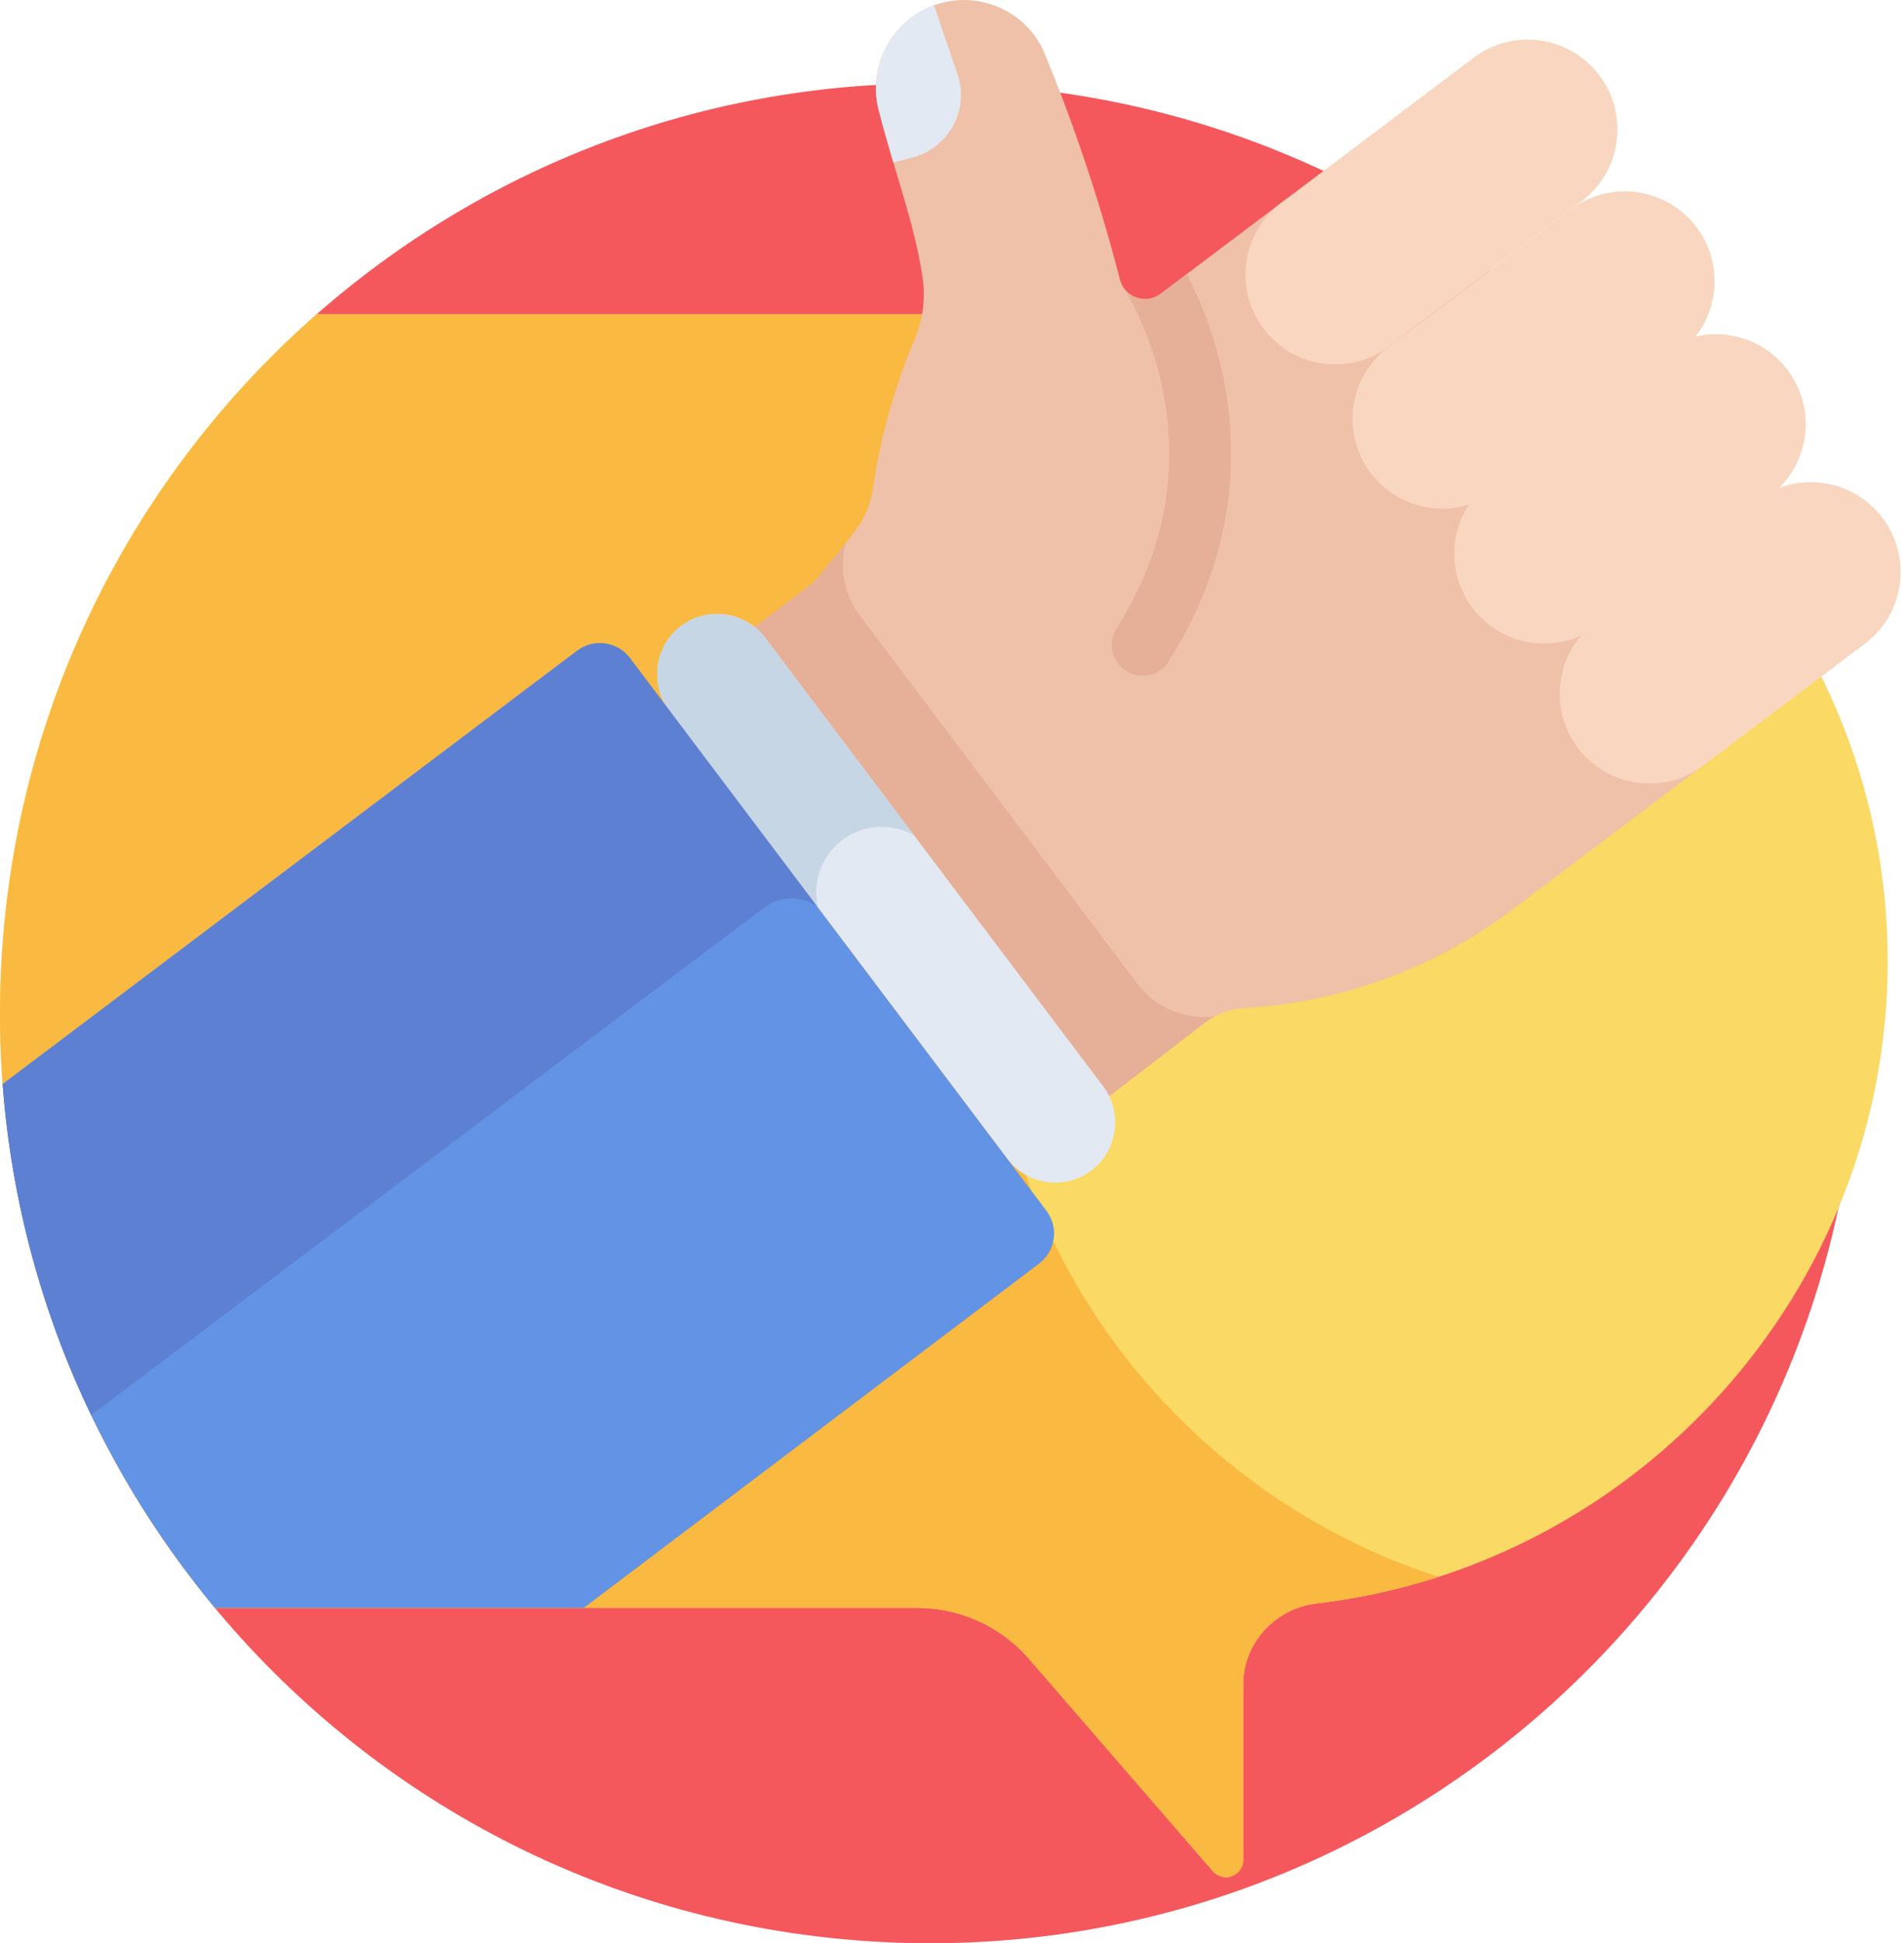 <svg width="447" height="456" viewBox="0 0 447 456" fill="none" xmlns="http://www.w3.org/2000/svg">
<path d="M230.148 19.915C170.217 16.63 114.615 37.859 73.078 74.859L49.387 376.026C86.837 421.737 142.614 452.179 206.269 455.667C326.599 462.261 429.492 370.06 436.085 249.731C442.679 129.402 350.478 26.509 230.148 19.915Z" fill="#F5585C"/>
<path d="M292.341 73.779C292.182 73.777 292.027 73.767 291.868 73.767H74.328C31.771 111.102 3.675 164.858 0.333 225.851C-2.806 283.123 16.448 336.434 50.45 377.302H215.394C225.444 377.302 235 381.667 241.581 389.263L284.75 439.096C287.207 441.933 291.867 440.195 291.867 436.442V395.407C291.867 395.023 291.878 394.639 291.897 394.258C292.393 384.936 299.792 377.354 309.063 376.267C384.296 367.448 443.172 303.036 443.172 225.535V225.534C443.173 142.375 375.386 74.288 292.341 73.779Z" fill="#FAD964"/>
<path d="M232.218 225.534C232.218 158.187 276.678 100.732 337.695 81.044C323.369 76.421 308.133 73.875 292.342 73.778C292.183 73.777 292.027 73.766 291.869 73.766H74.328C31.771 111.102 3.675 164.858 0.333 225.851C-2.806 283.122 16.448 336.434 50.45 377.302H215.394C225.444 377.302 235 381.667 241.581 389.263L284.75 439.096C287.207 441.933 291.867 440.194 291.867 436.442V395.408C291.867 395.023 291.878 394.639 291.897 394.258C292.393 384.936 299.792 377.354 309.063 376.267C318.921 375.111 328.494 372.992 337.694 370.024C276.678 350.334 232.218 292.881 232.218 225.534Z" fill="#FAB941"/>
<path d="M372.732 173.728C366.68 165.701 367.242 154.753 373.493 147.4C364.703 151.389 354.02 148.917 347.967 140.888C342.477 133.607 342.426 123.921 347.128 116.696C338.887 119.231 329.587 116.517 324.095 109.235C317.086 99.938 318.941 86.72 328.237 79.712L328.468 79.537C319.182 86.54 305.977 84.687 298.975 75.4L298.95 75.365C291.948 66.078 293.8 52.876 303.085 45.874L278.992 64.038L272.465 68.959C268.958 71.603 263.889 69.763 262.895 65.484C258.165 47.132 252.14 29.14 244.866 11.641C239.358 0.259 224.996 -3.528 214.592 3.657C207.349 8.659 204.055 17.692 206.38 26.182C210.195 40.915 214.679 52.428 216.578 64.963C217.323 69.875 216.707 74.889 214.78 79.468C211.302 87.73 207.021 100.078 204.965 114.499C204.465 118.006 203.142 121.349 201.032 124.193C195.673 131.413 190.765 136.901 190.765 136.901L190.671 136.972L175.996 148.036L259.093 258.251L282.806 240.017C285.529 237.918 288.83 236.741 292.262 236.54C315.432 235.18 337.658 226.874 356.044 212.706L402.056 178.015C392.77 184.848 379.691 182.959 372.732 173.728Z" fill="#EFC1A8"/>
<path d="M267.008 230.848L201.83 144.401C198.034 139.366 197.04 133.103 198.554 127.45C194.252 132.996 190.764 136.9 190.764 136.9L190.669 136.971L175.995 148.035L259.092 258.25C284.089 239.136 282.884 239.716 285.154 238.513C278.402 239.347 271.401 236.676 267.008 230.848Z" fill="#E5AF98"/>
<path d="M437.818 151.056L399.944 179.613C390.647 186.622 377.43 184.767 370.42 175.471C363.411 166.175 365.265 152.957 374.562 145.948L412.437 117.392C421.733 110.382 434.951 112.238 441.959 121.533C448.969 130.83 447.115 144.048 437.818 151.056Z" fill="#F9D6BF"/>
<path d="M415.535 116.344L375.178 146.772C365.882 153.781 352.664 151.927 345.655 142.63C338.646 133.334 340.5 120.116 349.796 113.107L390.153 82.68C399.449 75.67 412.667 77.526 419.675 86.821C426.686 96.117 424.831 109.335 415.535 116.344Z" fill="#F9D6BF"/>
<path d="M394.146 82.819L351.307 115.118C342.01 122.127 328.792 120.273 321.783 110.977C314.774 101.68 316.628 88.463 325.925 81.453L368.765 49.154C378.061 42.145 391.279 43.999 398.287 53.295C405.297 62.593 403.443 75.81 394.146 82.819Z" fill="#F9D6BF"/>
<path d="M371.352 47.204L326.157 81.279C316.871 88.281 303.666 86.428 296.664 77.142L296.638 77.107C289.637 67.82 291.489 54.616 300.775 47.614L345.97 13.54C355.257 6.537 368.461 8.39 375.462 17.676L375.488 17.711C382.49 26.998 380.639 40.202 371.352 47.204Z" fill="#F9D6BF"/>
<path d="M224.794 17.427L219.269 1.244C217.655 1.832 216.083 2.628 214.593 3.657C207.349 8.659 204.056 17.691 206.379 26.181C207.471 30.398 208.618 34.351 209.744 38.139L214.449 36.868C222.868 34.595 227.611 25.68 224.794 17.427Z" fill="#E2E9F2"/>
<path d="M256.222 274.677C250.025 279.349 241.133 278.101 236.461 271.904L157.115 166.666C152.443 160.469 153.691 151.577 159.888 146.904C166.085 142.232 174.977 143.48 179.649 149.677L258.995 254.916C263.666 261.113 262.419 270.005 256.222 274.677Z" fill="#E2E9F2"/>
<path d="M197.745 197.115C202.759 193.334 209.381 193.106 214.561 195.981L179.65 149.677C174.978 143.48 166.086 142.233 159.889 146.905C153.692 151.578 152.445 160.47 157.116 166.667L192.028 212.971C190.689 207.201 192.731 200.895 197.745 197.115Z" fill="#C7D6E5"/>
<path d="M287.059 87.913C284.862 77.567 281.262 69.382 278.62 64.319L272.465 68.96C269.667 71.069 265.882 70.319 263.958 67.759C267.635 73.767 286.775 108.667 262.129 147.466C259.986 150.84 260.984 155.313 264.358 157.456C267.744 159.606 272.213 158.59 274.348 155.228C291.076 128.891 290.494 104.085 287.059 87.913Z" fill="#E5AF98"/>
<path d="M147.898 154.44C144.955 150.537 139.406 149.759 135.503 152.701L0.622 254.396C4.099 300.72 22.172 343.313 50.45 377.302H137.056L243.939 296.526C247.843 293.583 248.621 288.033 245.678 284.13L147.898 154.44Z" fill="#6393E4"/>
<path d="M179.468 212.908C183.198 210.096 188.193 210.152 191.822 212.698L147.898 154.439C144.955 150.536 139.406 149.758 135.503 152.701L0.622 254.396C2.69 281.954 9.925 308.191 21.401 332.083L179.468 212.908Z" fill="#5D80D3"/>
</svg>
